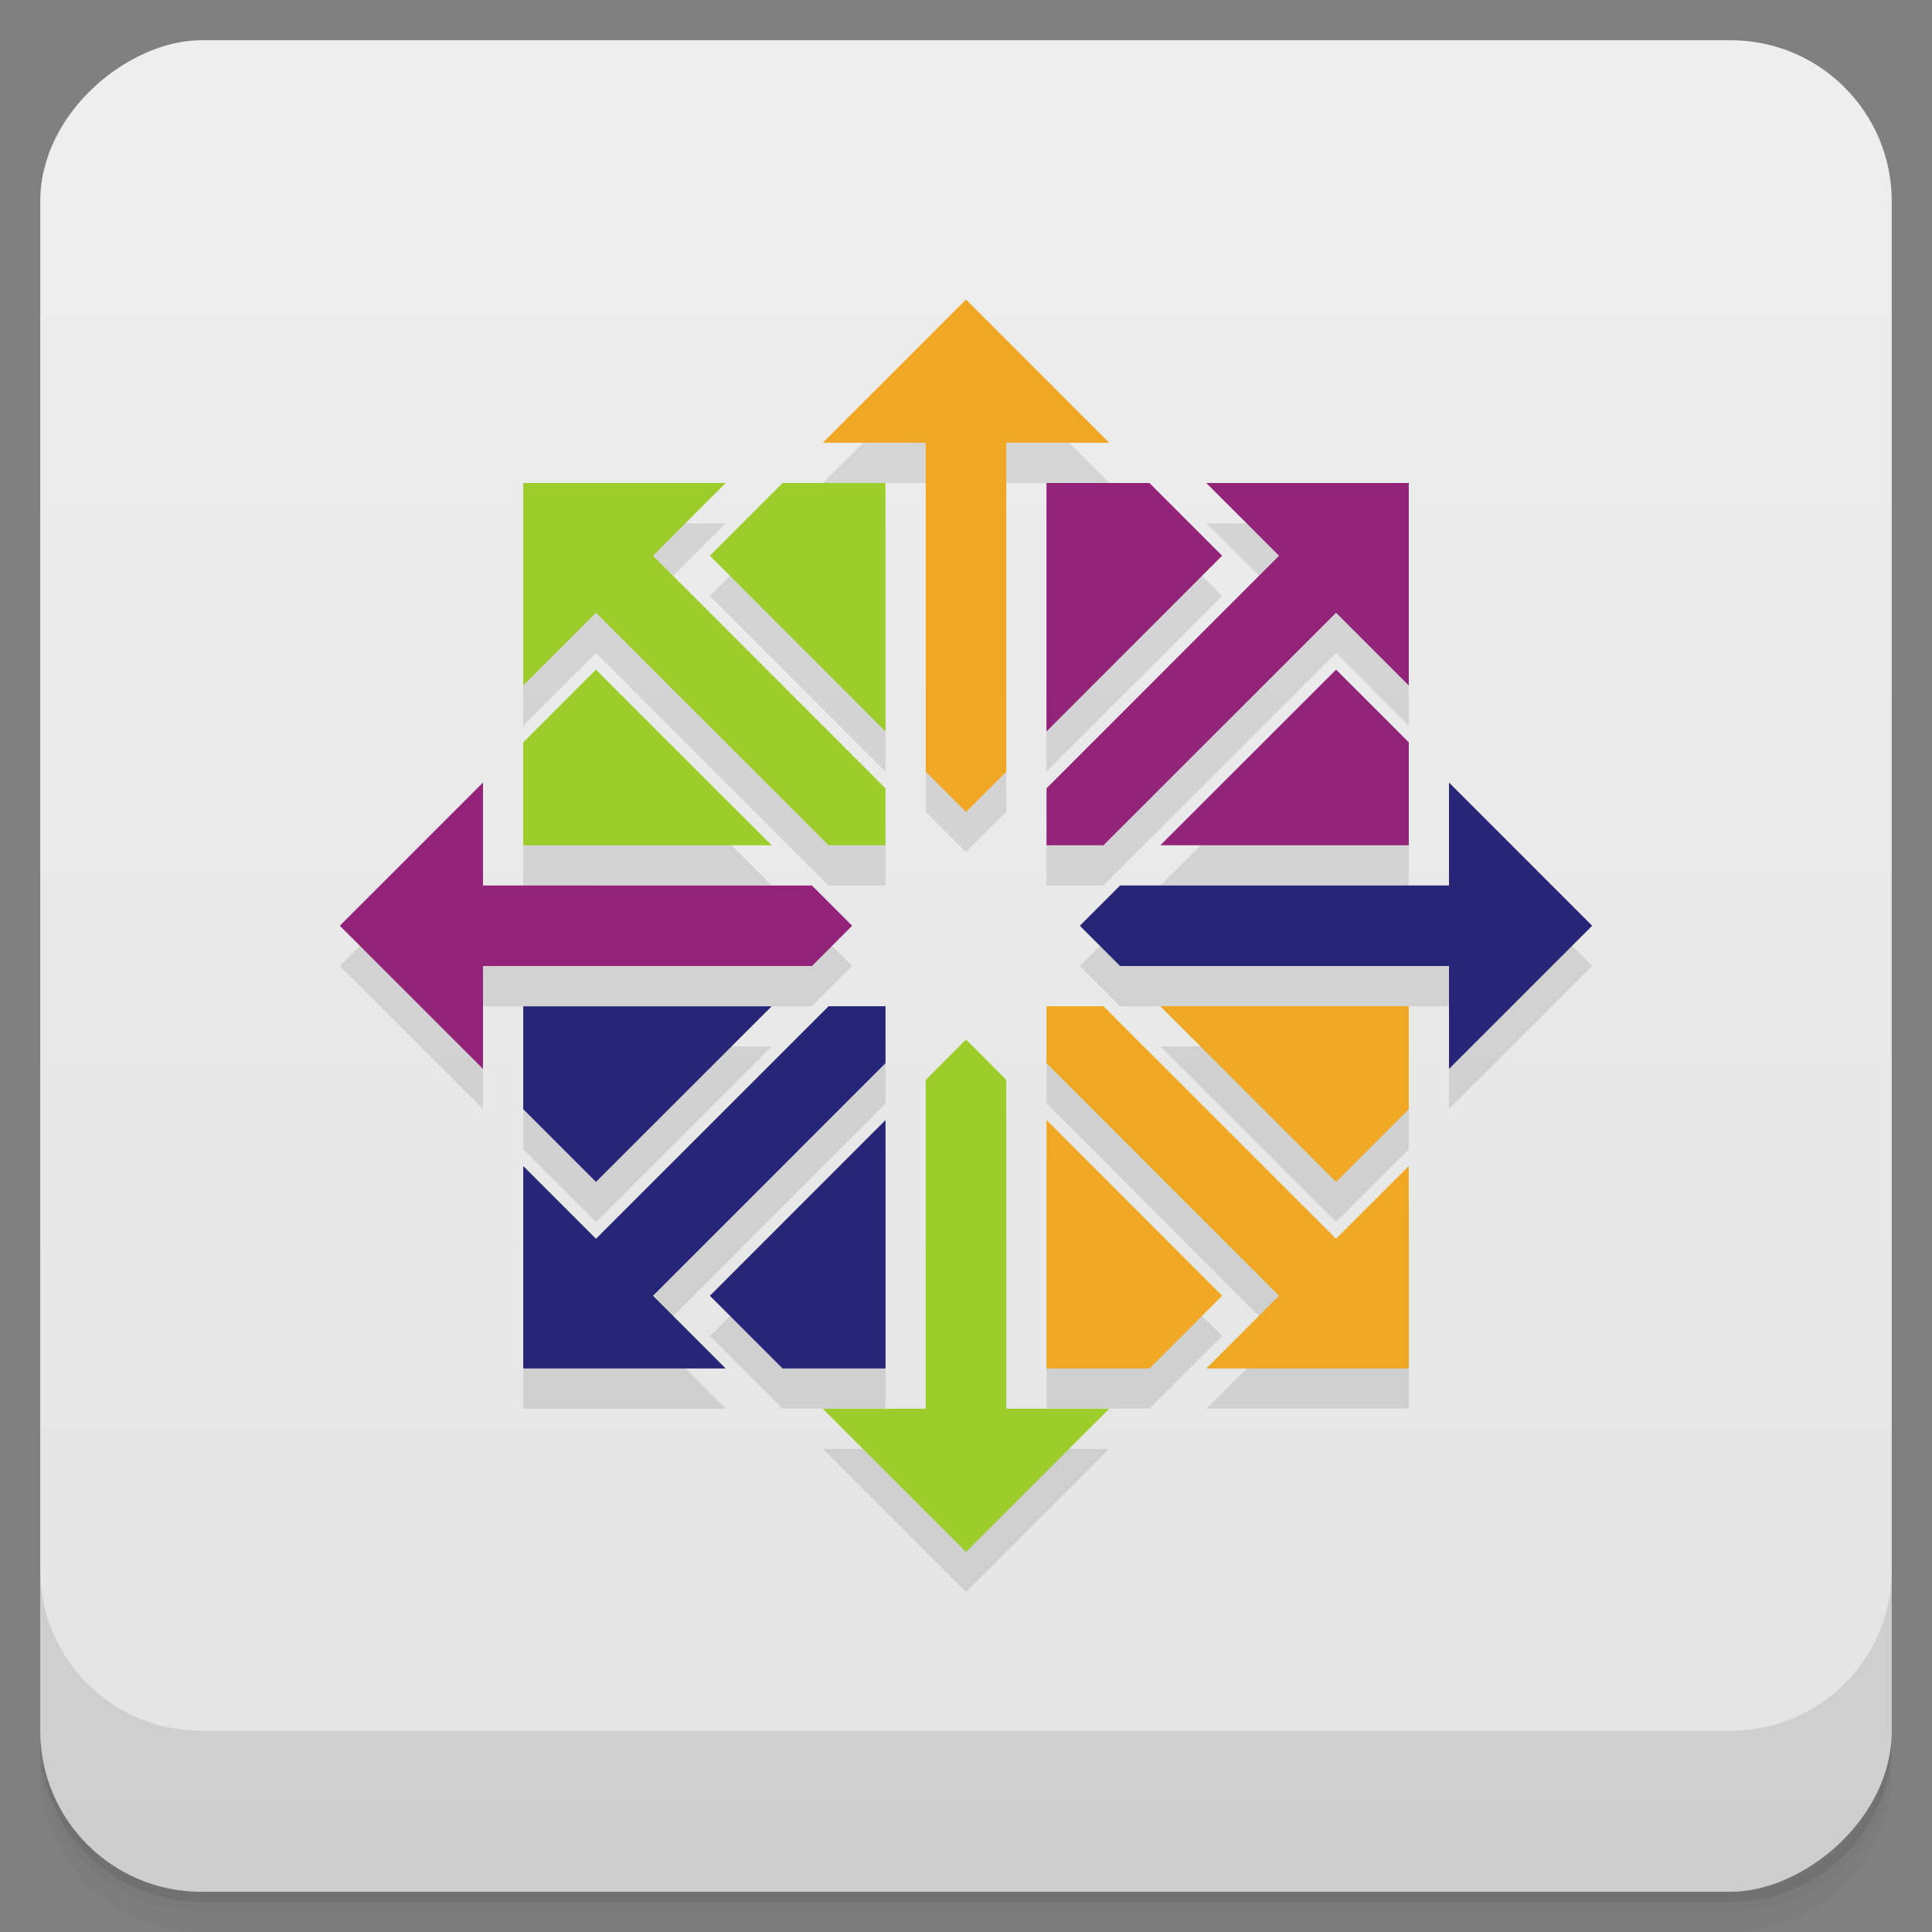 <svg width="48" height="48" viewBox="0 0 48 48" xmlns="http://www.w3.org/2000/svg">
  <rect x="0" y="0" width="48" height="48" fill="#808080" stroke="none"/>
  <defs>
    <linearGradient id="a" x1="-47" x2="-1" gradientUnits="userSpaceOnUse">
      <stop offset="0" stop-color="#e4e4e4"/>
      <stop offset="1" stop-color="#eee"/>
    </linearGradient>
  </defs>
  <path d="M1 43v.25c0 2.216 1.784 4 4 4h38c2.216 0 4-1.784 4-4V43c0 2.216-1.784 4-4 4H5c-2.216 0-4-1.784-4-4zm0 .5v.5c0 2.216 1.784 4 4 4h38c2.216 0 4-1.784 4-4v-.5c0 2.216-1.784 4-4 4H5c-2.216 0-4-1.784-4-4z" opacity=".02"/>
  <path d="M1 43.25v.25c0 2.216 1.784 4 4 4h38c2.216 0 4-1.784 4-4v-.25c0 2.216-1.784 4-4 4H5c-2.216 0-4-1.784-4-4z" opacity=".05"/>
  <path d="M1 43v.25c0 2.216 1.784 4 4 4h38c2.216 0 4-1.784 4-4V43c0 2.216-1.784 4-4 4H5c-2.216 0-4-1.784-4-4z" opacity=".1"/>
  <rect transform="rotate(-90)" x="-47" y="1" width="46" height="46" rx="4" fill="url(#a)"/>
  <path d="M1 39v4c0 2.216 1.784 4 4 4h38c2.216 0 4-1.784 4-4v-4c0 2.216-1.784 4-4 4H5c-2.216 0-4-1.784-4-4z" opacity=".1"/>
  <path d="M24 8.443L20.444 12H23v8.17l1 1 1-1V12h2.557zm-11 4.556v5.03l1.807-1.807L20.587 22H22v-1.415l-5.778-5.779L18.029 13zm6.444 0l-1.807 1.807 4.364 4.365V13zM26 13v6.172l4.364-4.365L28.557 13zm3.971 0l1.807 1.807L26 20.586V22h1.414l5.78-5.778L35 18.028V13zm-15.163 4.636L13 19.442v2.557h6.172zm18.385 0L28.828 22h6.171v-2.557zM12 20.443L8.443 24 12 27.557V25h8.171l1-1-1-1H12zm24 0V23h-8.17l-1 1 1 1H36v2.557L39.558 24zm-22.997 5.555v2.557l1.806 1.807 4.365-4.364zm7.585 0l-5.779 5.778-1.806-1.807V35h5.029l-1.807-1.807 5.778-5.78v-1.414zm5.414 0v1.414l5.778 5.78-1.807 1.806h5.03V29.97l-1.808 1.807-5.779-5.778zm2.829 0l4.364 4.364 1.807-1.807v-2.557zm-4.829.829l-1 1v8.171h-2.556l3.556 3.557 3.557-3.557h-2.557v-8.171zm-2 2l-4.363 4.365 1.807 1.806h2.557zm4 0v6.171h2.557l1.807-1.806z" opacity=".1"/>
  <path d="M24 7.442L20.443 11H23v8.172l1 1 1-1V11h2.557z" fill="#efa724"/>
  <path d="M36 19.442V22h-8.172l-1 1 1 1H36v2.557L39.557 23" fill="#262577"/>
  <path d="M24 25.827l-1 1V35h-2.557L24 38.556 27.557 35H25v-8.172" fill="#9ccd2a"/>
  <path d="M12 19.442L8.443 23 12 26.556V24h8.172l1-1-1-1H12" fill="#932279"/>
  <path d="M26 25v1.414l5.777 5.779L29.97 34H35v-5.03l-1.807 1.807L27.414 25zm2.828 0l4.365 4.363L35 27.556v-2.557h-6.172zM26 27.828V34h2.557l1.807-1.807-4.363-4.365z" fill="#efa724"/>
  <path d="M13 25v2.557l1.807 1.807 4.365-4.363H13zm7.586 0l-5.779 5.777L13 28.97V34h5.03l-1.807-1.807L22 26.414V25zM22 27.828l-4.363 4.365L19.444 34h2.557v-6.172z" fill="#262577"/>
  <path d="M26 12v6.172l4.363-4.365L28.556 12h-2.557zm3.971 0l1.807 1.807-5.777 5.779V21h1.414l5.779-5.777 1.807 1.807V12zm3.223 4.637L28.829 21h6.172v-2.557l-1.807-1.807z" fill="#932279"/>
  <path d="M13 12v5.03l1.807-1.807L20.586 21H22v-1.414l-5.777-5.779L18.03 12zm6.443 0l-1.807 1.807 4.363 4.365V12h-2.557zm-4.637 4.637l-1.807 1.807v2.557h6.172l-4.365-4.363z" fill="#9ccd2a"/>
</svg>
